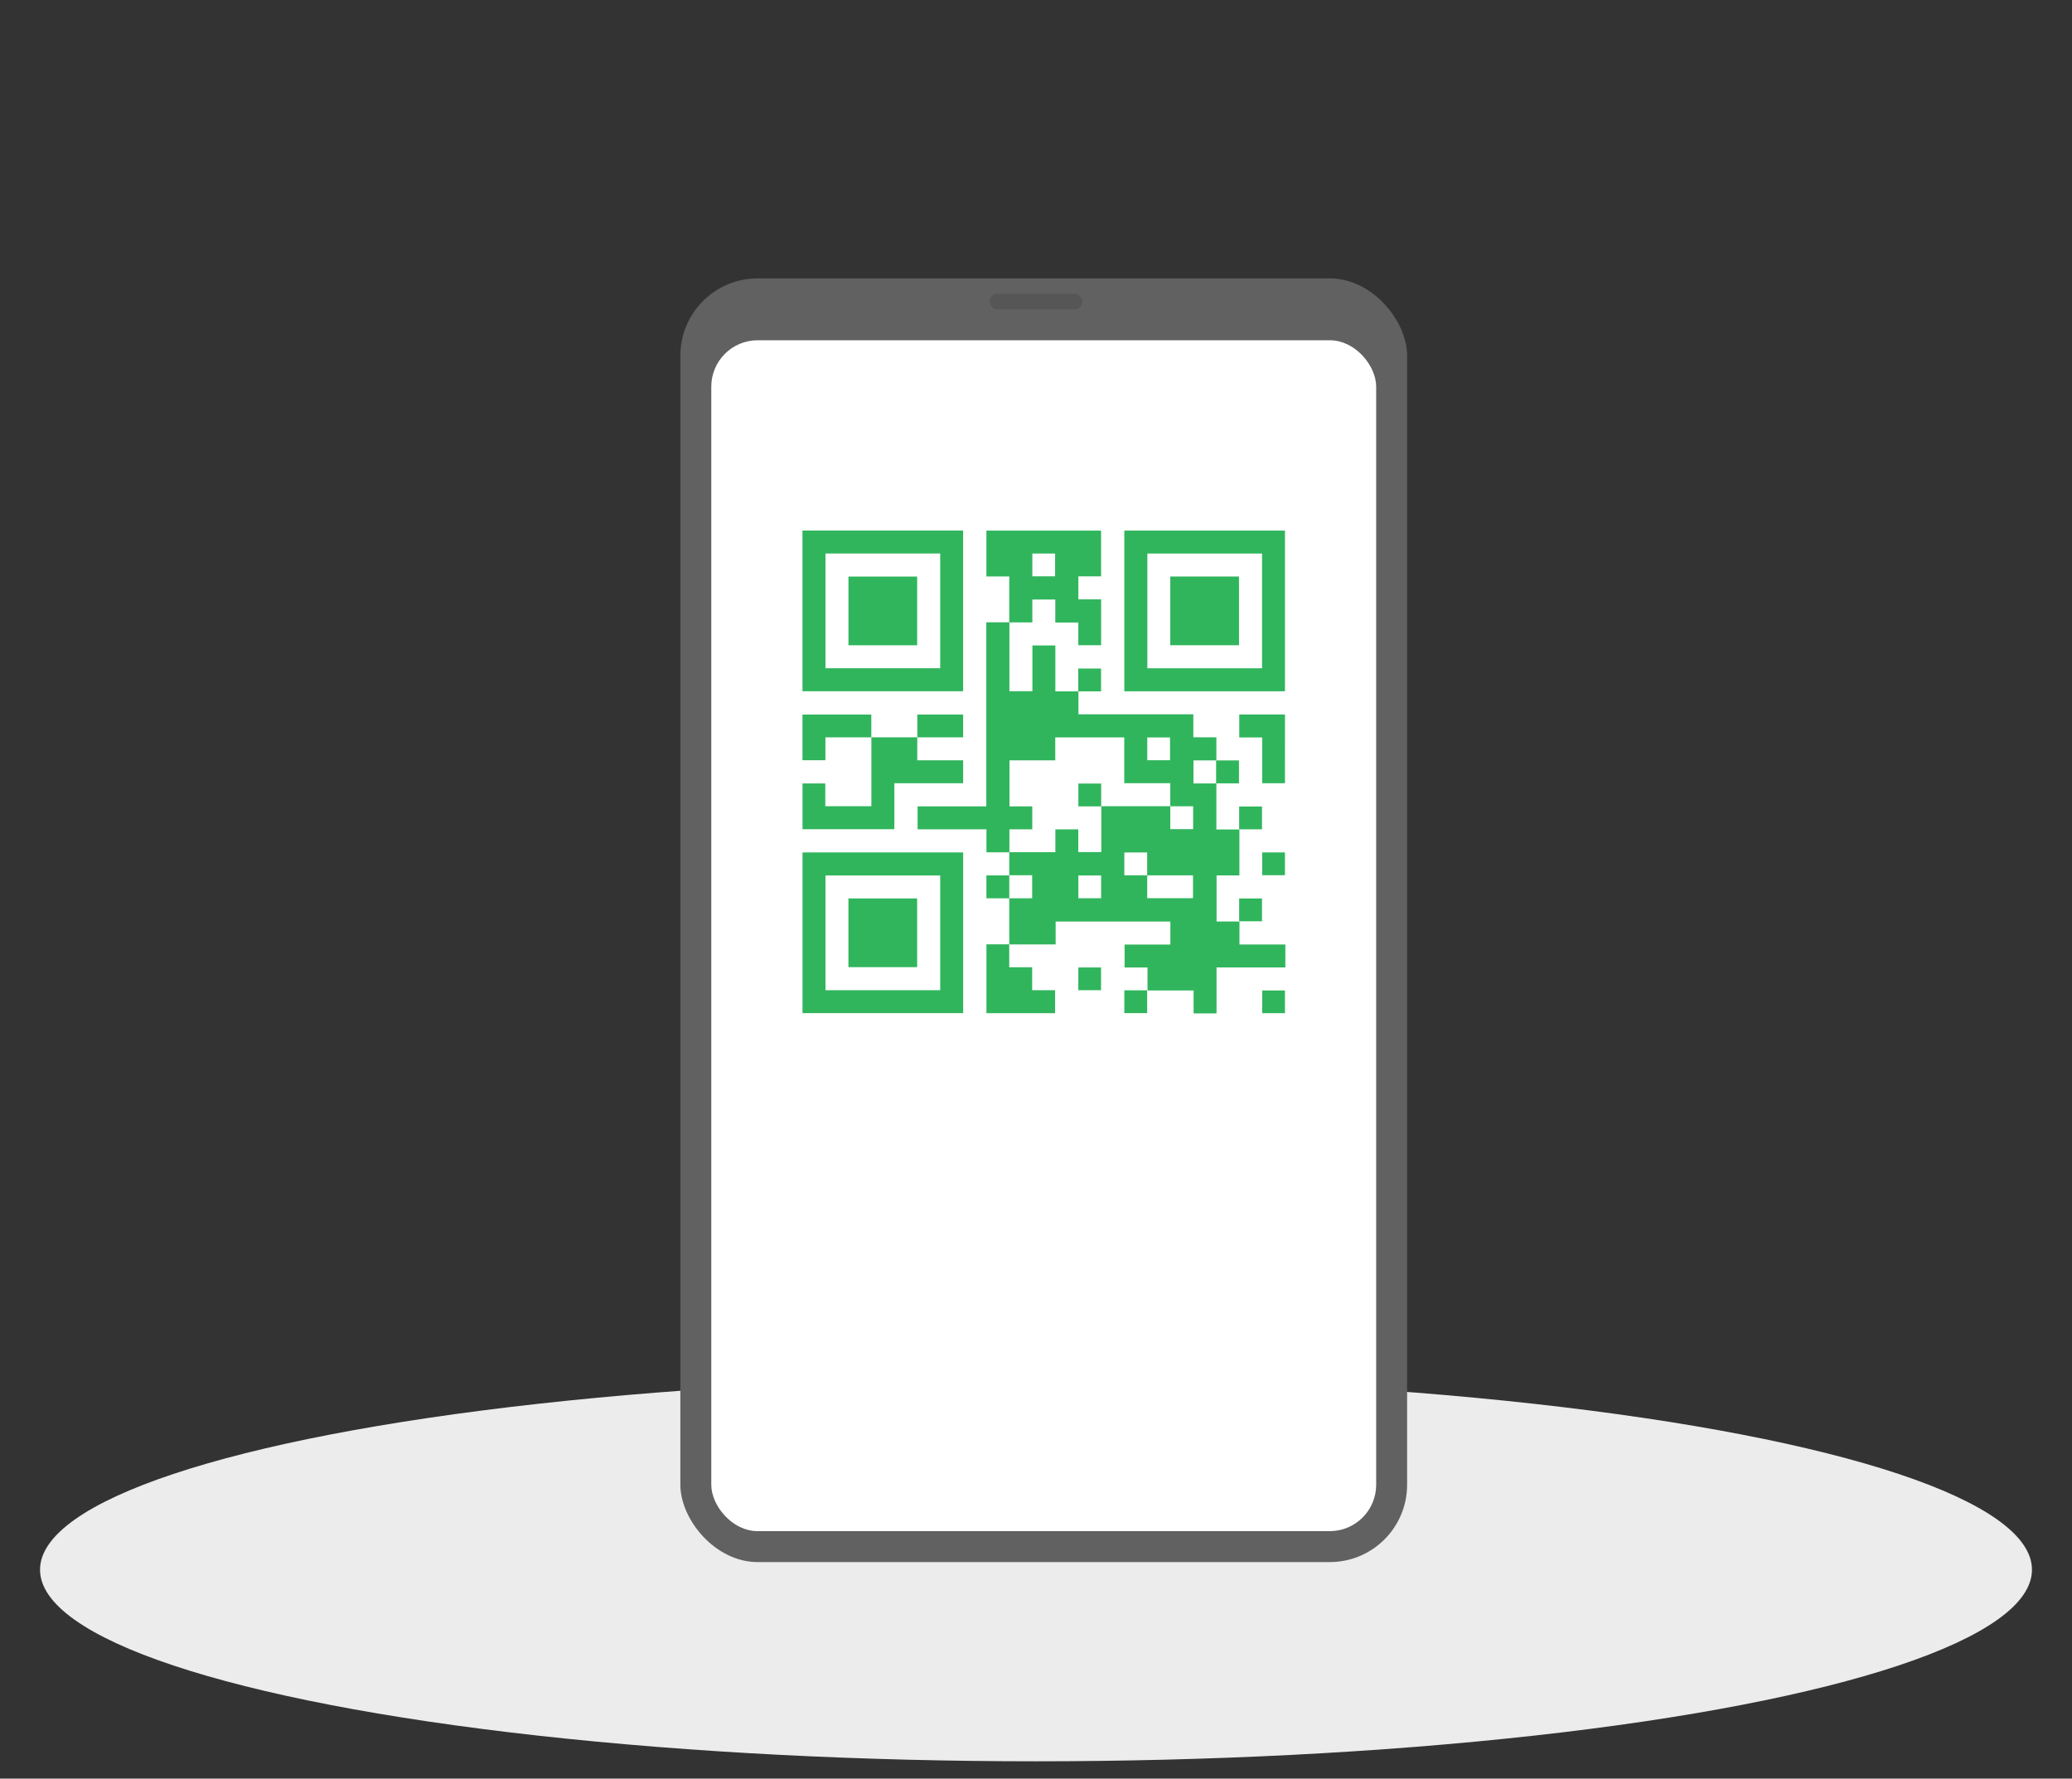 <svg xmlns="http://www.w3.org/2000/svg" xmlns:xlink="http://www.w3.org/1999/xlink" width="134" height="115" viewBox="0 0 134 115"><rect x="0" y="0" width="134" height="115" fill="#333333" stroke="none"/><defs><clipPath id="a"><rect width="134" height="115" transform="translate(893 2082)" fill="#fff" stroke="#707070" stroke-width="1"/></clipPath></defs><g transform="translate(-893 -2082)" clip-path="url(#a)"><ellipse cx="64.411" cy="12.387" rx="64.411" ry="12.387" transform="translate(895.589 2171.107)" fill="#ececec"/><g transform="translate(-3310.269 -99.461)"><rect width="47" height="83" rx="5" transform="translate(4247.269 2199.461)" fill="#616161"/><rect width="43" height="77" rx="3" transform="translate(4249.269 2203.461)" fill="#fff"/><g transform="translate(4255.165 2215.764)"><path d="M-3189.718-1281.469v-2.976l0,0h1.48v-1.49h-1.48l0,0q0-.745,0-1.49h2.98v-1.478h1.483v1.471h1.488v-2.966l0,0,.528,0,3.935,0v1.481h1.477v-1.477h-1.479v-1.495h-2.976v-2.959h-4.462v1.483h-2.96v2.975h1.473v1.484h-1.478v1.486h-1.486v-1.486h-4.453v-1.484h4.444v-11.9h1.495l0,0v4.453h1.487v-2.958h1.483v2.969h1.494l0,0v1.485h7.43v1.484h1.49v1.495l0,0h-1.48v1.49h1.48l0,0v2.977h1.49l0,0v2.97h-1.477v2.981h1.48l0,0v1.486h2.968v1.483h-4.45v2.972h-1.484v-1.482h-2.98l0,0v-1.486h-1.482v-1.484h2.959v-1.486h-7.419v1.478h-2.981Zm8.917-4.459v-1.481h-1.476v1.477h1.479v1.48h2.962v-1.477Zm-2.977.006h-1.472v1.472h1.472Zm2.984-7.45h1.472v-1.472h-1.472Z" transform="translate(3203.094 1308.224)" fill="#30b55c"/><path d="M-3490.8-1527.558v-10.39h10.39v10.39Zm1.489-8.906v7.419h7.419v-7.419Z" transform="translate(3490.801 1537.949)" fill="#30b55c"/><path d="M-2654.355-1527.413h-10.39v-10.39h10.39Zm-1.482-8.906h-7.418v7.418h7.418Z" transform="translate(2685.561 1537.807)" fill="#30b55c"/><path d="M-3490.667-711.993h10.39v10.39h-10.39Zm8.905,1.489h-7.419v7.419h7.419Z" transform="translate(3490.671 732.806)" fill="#30b55c"/><path d="M-3017.258-1531.886v-2.973h-1.48v-2.966h7.417v2.959h-1.469v1.489h1.471v2.966h-1.475v-1.471h-1.488v-1.486h-1.485v1.479h-1.495Zm1.491-2.984h1.472v-1.472h-1.472Z" transform="translate(3030.634 1537.828)" fill="#30b55c"/><path d="M-3483.212-1007.293v1.485h2.968v1.483h-4.45v2.972h-5.939v-2.958h1.473v1.469h2.98v-4.453l0,0h2.977Z" transform="translate(3490.637 1020.665)" fill="#30b55c"/><path d="M-3017.158-476.332v1.486h1.483v1.484h1.482v1.485h-4.44v-4.451h1.478Z" transform="translate(3030.531 503.083)" fill="#30b55c"/><path d="M-3486.322-1064.372h-2.972v1.48h-1.484v-2.955h4.453v1.479Z" transform="translate(3490.779 1077.743)" fill="#30b55c"/><path d="M-2366.753-1061.522h-1.473v-2.962h-1.482v-1.485h2.956Z" transform="translate(2397.958 1077.862)" fill="#30b55c"/><path d="M-3196.129-1064.378v-1.48h2.963v1.476h-2.967Z" transform="translate(3203.558 1077.754)" fill="#30b55c"/><path d="M-2370.132-828.366v-1.479h1.477v1.476h-1.48Z" transform="translate(2398.375 847.688)" fill="#30b55c"/><path d="M-2310.756-711.991h1.47v1.472h-1.47Z" transform="translate(2340.491 732.804)" fill="#30b55c"/><path d="M-2783.129-1182.364v-1.48h1.476v1.476h-1.48Z" transform="translate(2800.965 1192.767)" fill="#30b55c"/><path d="M-3017.188-651.819h-1.479V-653.3h1.479l0,0v1.49Z" transform="translate(3030.564 675.598)" fill="#30b55c"/><path d="M-2370.132-592.366v-1.479h1.477v1.475h-1.48Z" transform="translate(2398.375 617.635)" fill="#30b55c"/><path d="M-2429.129-948.3h1.479v1.483h-1.479l0,0v-1.49Z" transform="translate(2455.881 963.164)" fill="#30b55c"/><path d="M-2781.293-415.352h-1.47v-1.47h1.47Z" transform="translate(2800.604 445.073)" fill="#30b55c"/><path d="M-2663.213-358.331v1.479h-1.476v-1.476h1.48Z" transform="translate(2685.506 388.055)" fill="#30b55c"/><path d="M-2309.287-356.346h-1.47v-1.47h1.47Z" transform="translate(2340.492 387.553)" fill="#30b55c"/><path d="M-2781.173-887.4h-1.479v-1.477h1.475v1.48Z" transform="translate(2800.497 905.237)" fill="#30b55c"/><path d="M-3368.324-1415.384h-4.443v-4.443h4.443Z" transform="translate(3375.742 1422.803)" fill="#30b55c"/><path d="M-2546.8-1415.505v-4.444h4.443v4.444Z" transform="translate(2570.589 1422.922)" fill="#30b55c"/><path d="M-3372.805-589.5v-4.443h4.443v4.443Z" transform="translate(3375.779 617.731)" fill="#30b55c"/></g><rect width="6" height="1" rx="0.5" transform="translate(4267.269 2200.461)" fill="#565656"/></g></g></svg>